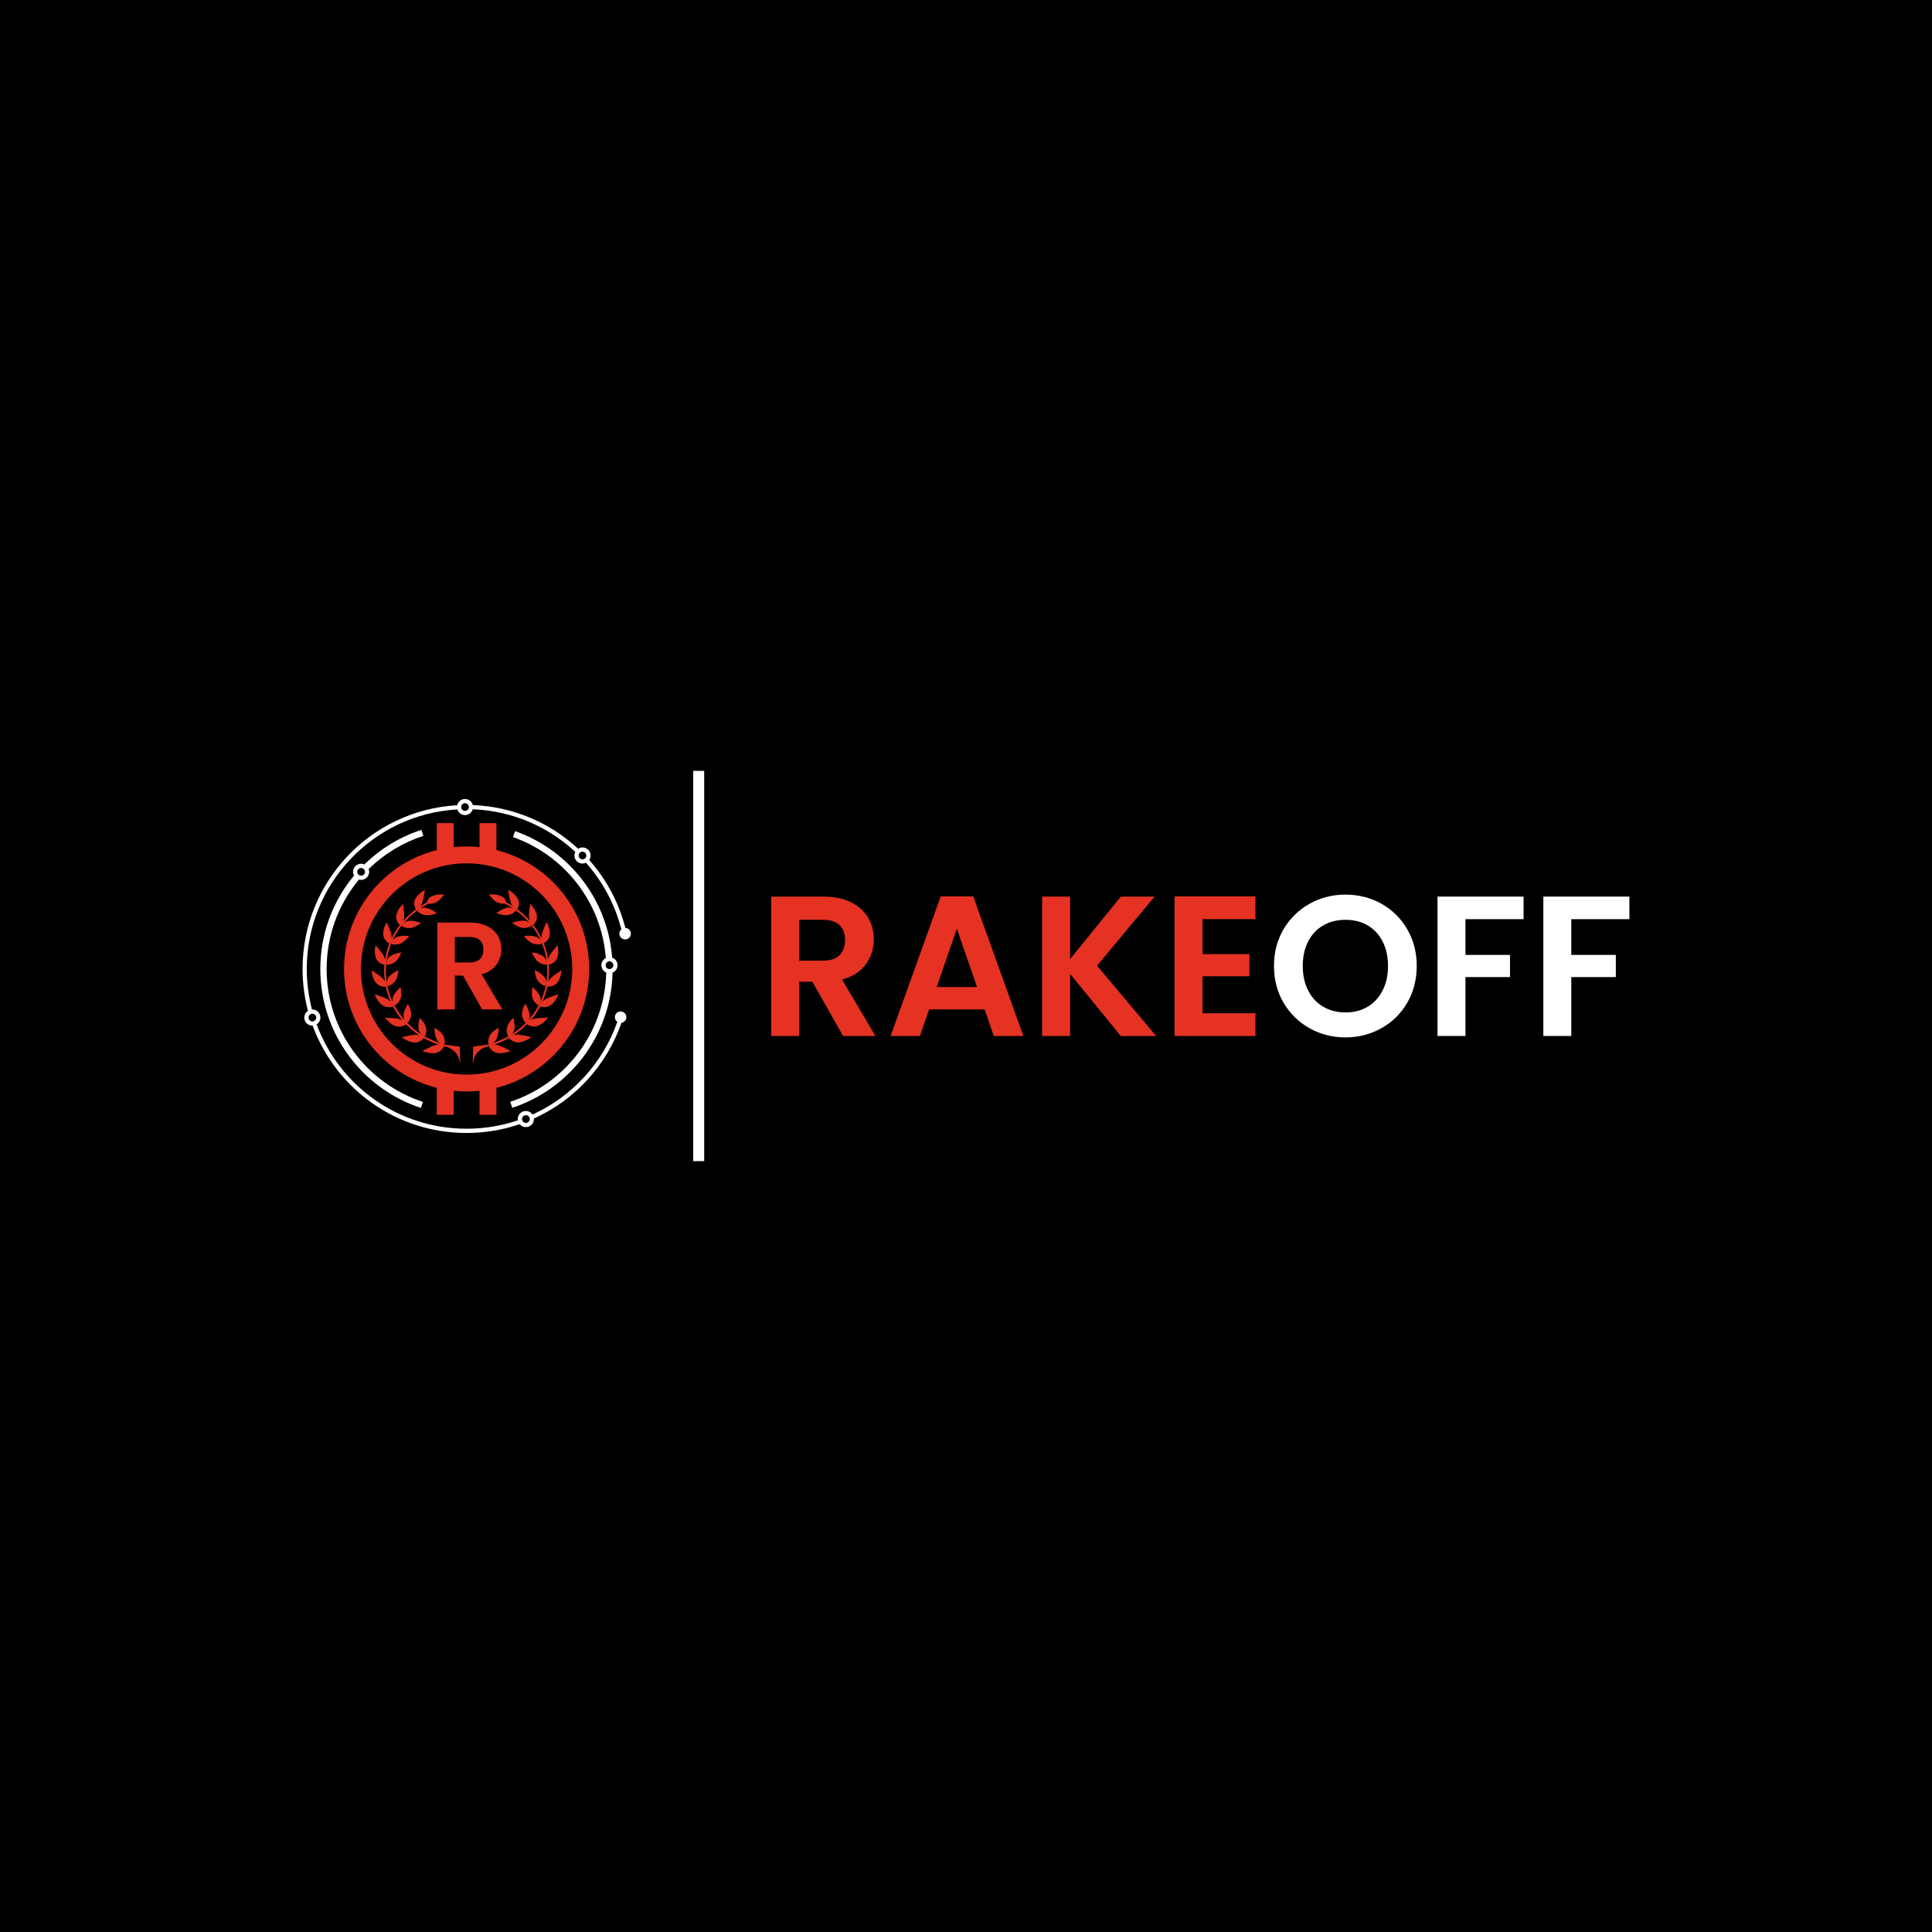 <?xml version="1.0" encoding="UTF-8"?>
<svg id="Layer_1" data-name="Layer 1" xmlns="http://www.w3.org/2000/svg" viewBox="0 0 1000 1000">
  <defs>
    <style>
      .cls-1 {
        fill: #fff;
      }

      .cls-2 {
        fill: #e53223;
      }
    </style>
  </defs>
  <rect x="0" width="1000" height="1000"/>
  <g>
    <g>
      <polyline class="cls-1" points="358.79 399 358.79 601 364.49 601 364.49 399"/>
      <g>
        <g>
          <polygon class="cls-2" points="280.63 482.92 280.63 482.91 280.63 482.91 280.63 482.92"/>
          <polygon class="cls-2" points="273.21 522.07 273.21 522.07 273.21 522.07 273.21 522.07"/>
          <path class="cls-1" d="M217.88,573.46l1.02-3.12h0c-28.92-9.47-49.84-36.68-49.83-68.78,0-17.37,6.1-33.31,16.3-45.78l.02-.03,.37-.5c.37,.1,.74,.18,1.14,.18,2.31,0,4.18-1.87,4.18-4.18,0-.5-.1-.98-.27-1.42l.49-.48h-.01c7.8-7.5,17.29-13.28,27.85-16.69l-1.01-3.12h0c-11.03,3.57-20.96,9.61-29.11,17.46h-.01s-.43,.43-.43,.43c-.51-.22-1.08-.35-1.67-.35-2.31,0-4.18,1.87-4.18,4.18,0,.7,.19,1.34,.49,1.92l-.43,.58h0c-10.64,13.03-17,29.69-17,47.81,0,33.56,21.85,62,52.09,71.9Zm-30.97-124.19c1.1,0,1.99,.89,1.99,1.99,0,1.1-.89,1.99-1.99,1.99-1.1,0-1.99-.89-1.99-1.99,0-1.1,.89-1.99,1.99-1.99Z"/>
          <polygon class="cls-2" points="265.13 573.41 265.13 573.41 265.13 573.41 265.13 573.41"/>
          <path class="cls-1" d="M317.07,503.44c1.51-.63,2.56-2.12,2.57-3.85,0-1.82-1.17-3.35-2.8-3.92l-.05-.69h0s0-.03,0-.03c-2.58-30.08-22.75-55.09-50.18-64.76l-1.09,3.09c26.24,9.25,45.54,33.18,48,61.95l.04,.66c-1.35,.69-2.28,2.08-2.28,3.7,0,1.71,1.03,3.18,2.51,3.82l-.02,.51h0c-.99,31.03-21.53,57.12-49.66,66.37l1.03,3.12c29.41-9.67,50.87-36.94,51.91-69.37h0s.02-.6,.02-.6Zm-1.61-5.84c1.1,0,1.99,.89,1.99,1.99,0,1.1-.89,1.99-1.99,1.99-1.1,0-1.99-.89-1.99-1.99,0-1.1,.89-1.99,1.99-1.99Z"/>
          <polygon class="cls-2" points="265.52 433.28 265.52 433.28 265.52 433.28 265.52 433.28"/>
          <path class="cls-1" d="M320.58,483.26c0,1.64,1.33,2.98,2.98,2.98s2.98-1.33,2.98-2.98-1.26-2.87-2.84-2.95c-3.38-13.11-9.76-25.01-18.44-34.85l-.28-.32c.45-.67,.71-1.47,.71-2.33,0-2.31-1.87-4.18-4.18-4.18-.83,0-1.6,.25-2.25,.67l-.35-.3h0c-14.26-13.1-33.05-21.38-53.71-22.27h-.02s-.45,0-.45,0c-.45-1.82-2.08-3.17-4.04-3.17-1.99,0-3.65,1.4-4.07,3.26h-.46c-44.41,2.75-79.55,39.62-79.55,84.73,0,7.3,.93,14.36,2.65,21.13h0l.12,.53c-1.13,.75-1.88,2.03-1.88,3.48,0,2.31,1.87,4.18,4.18,4.18,.05,0,.1-.01,.16-.02l.13,.43v.03s.02,.04,.02,.04c12.05,32.2,43.1,55.08,79.5,55.08,9.41,0,18.48-1.53,26.94-4.36h0s.57-.18,.57-.18c.77,.91,1.9,1.5,3.18,1.5,2.31,0,4.18-1.87,4.18-4.18,0-.09-.02-.18-.03-.26l.48-.2h.02s.02-.02,.02-.02c20.9-9.59,37.21-27.42,44.83-49.33,1.42-.22,2.53-1.4,2.53-2.89,0-1.64-1.33-2.98-2.98-2.98s-2.98,1.33-2.98,2.98c0,1,.52,1.84,1.28,2.38-7.45,21.24-23.31,38.54-43.59,47.85l-.31,.13c-.75-1.1-2.02-1.83-3.45-1.83-2.31,0-4.18,1.87-4.18,4.18,0,.23,.03,.45,.07,.67l-.3,.09h-.02s0,0,0,0c-8.24,2.76-17.09,4.25-26.27,4.25-35.46,0-65.69-22.29-77.44-53.64l-.12-.4c1.16-.74,1.93-2.03,1.93-3.51,0-2.31-1.87-4.18-4.18-4.18-.07,0-.14,.02-.21,.02l-.08-.35v-.02s0,0,0,0c-1.68-6.61-2.59-13.49-2.59-20.62,0-43.94,34.23-79.86,77.47-82.54h.46c.54,1.68,2.1,2.91,3.96,2.91,1.89,0,3.47-1.27,3.99-2.99h.44c20.14,.87,38.43,8.94,52.34,21.72l.02,.02,.32,.28c-.29,.57-.47,1.2-.47,1.88,0,2.31,1.87,4.18,4.18,4.18,.65,0,1.25-.16,1.8-.42l.3,.35c8.5,9.63,14.74,21.29,18.01,34.13-.63,.55-1.05,1.32-1.05,2.22Zm-48.37,93.97c1.1,0,1.99,.89,1.99,1.99,0,1.1-.89,1.99-1.99,1.99-1.1,0-1.99-.89-1.99-1.99,0-1.1,.89-1.99,1.99-1.99Zm-108.53-50.54c0,1.1-.89,1.99-1.99,1.99-1.1,0-1.99-.89-1.99-1.99,0-1.1,.89-1.99,1.99-1.99,1.1,0,1.99,.89,1.99,1.99Zm77.01-106.97c-1.1,0-1.99-.89-1.99-1.99,0-1.1,.89-1.99,1.99-1.99,1.1,0,1.99,.89,1.99,1.99,0,1.1-.89,1.99-1.99,1.99Zm58.82,23.09c0-1.1,.89-1.99,1.99-1.99,1.1,0,1.99,.89,1.99,1.99,0,1.1-.89,1.99-1.99,1.99-1.1,0-1.99-.89-1.99-1.99Z"/>
          <g>
            <path class="cls-2" d="M256.95,577.03v-13.96c27.57-6.9,47.99-31.82,47.99-61.53,0-29.71-20.42-54.63-47.99-61.53v-13.97h-8.75v12.42c-2.2-.23-4.43-.35-6.69-.35s-4.5,.12-6.7,.35v-12.42h-8.75v13.97c-27.56,6.9-47.98,31.82-47.98,61.52,0,29.7,20.42,54.63,47.98,61.52v13.96h8.75v-12.42c2.2,.23,4.44,.35,6.7,.35,2.26,0,4.49-.12,6.69-.35v12.41h8.75Zm-15.44-20.81c-15.11,0-28.76-6.11-38.66-16.02-9.9-9.91-16.01-23.55-16.02-38.66,0-15.11,6.11-28.76,16.02-38.66,9.91-9.9,23.55-16.01,38.66-16.02,15.11,0,28.76,6.11,38.66,16.02,9.9,9.91,16.01,23.55,16.02,38.66,0,15.11-6.11,28.76-16.02,38.66-9.91,9.9-23.55,16.01-38.66,16.02Z"/>
            <path class="cls-2" d="M200.07,498.85c.03,.22,.07,.35,.07,.37l.06,.2h.21s.65-.04,1.51-.28c.85-.23,1.95-.66,2.84-1.44h0s.23-.21,.23-.21h0s.23-.23,.23-.23h0s.43-.49,.43-.49h0s.37-.53,.37-.53h0s.34-.52,.34-.52c.2-.3,.37-.6,.51-.87h0s.2-.39,.2-.39l.17-.34c.22-.43,.33-.71,.33-.72l.17-.44-.47,.07s-.68,.11-1.62,.36c-.23,.06-.49,.13-.75,.22-.25,.08-.52,.18-.78,.28-.53,.21-1.08,.45-1.59,.74-.41,.22-.75,.48-1.05,.74-.48,.41-.82,.87-1.05,1.31h0c-.21,.45-.33,.88-.38,1.25-.03,.22-.04,.42-.04,.6l.02,.33h0s0,.01,0,.01Z"/>
            <path class="cls-2" d="M231.38,540.87l-.37-.08c-.25-.06-.5-.11-.73-.17-.25-.07-.5-.14-.76-.21l-.54-.15c.36,.07,.67,.1,.83,.1h.12s.22-.02,.22-.02l.03-.22s.04-.28,.04-.71c0-.22,0-.49-.04-.78-.04-.43-.12-.92-.28-1.42h0s-.12-.37-.12-.37h0s-.15-.39-.15-.39h0s0-.01,0-.01c-.11-.25-.24-.51-.4-.77h0c-.32-.51-.73-.94-1.15-1.36-.21-.21-.44-.4-.66-.58l-.32-.25-.3-.24h0c-.4-.32-.77-.56-1.04-.73-.27-.18-.43-.29-.44-.29l-.4-.25v.47s-.01,.04-.01,.04c0,.08,0,.29,.01,.59,0,.4,.05,.92,.14,1.53,.09,.6,.22,1.28,.41,1.94,.2,.65,.47,1.28,.8,1.81h0s.25,.37,.25,.37h0s.14,.18,.14,.18h0s.14,.16,.14,.16h.01s.59,.5,.59,.5h.02s.6,.37,.6,.37h.02s.28,.12,.28,.12l-.31-.09h0s0,0,0,0c-2.04-.61-3.99-1.45-5.44-2.13-.35-.18-.69-.34-.98-.48l-.4-.2-.34-.18c-.41-.23-.64-.35-.64-.35,0,0-.23-.13-.64-.35-.19-.11-.43-.26-.7-.42,.23,.12,.44,.22,.59,.28h.01s.25,.08,.25,.08h0s.1,.03,.1,.03l.22,.05,.09-.2s.07-.16,.15-.41c.08-.25,.18-.6,.26-1.03,.08-.41,.13-.89,.13-1.4,0-.54-.07-1.12-.24-1.7h0s0,0,0,0h0c-.16-.57-.43-1.12-.73-1.61h0s0,0,0,0h0c-.29-.5-.62-.98-.94-1.37l-.43-.54h0s-.36-.43-.36-.43h0c-.21-.25-.35-.38-.35-.39l-.32-.31-.13,.43s-.07,.23-.16,.61c-.09,.38-.2,.9-.29,1.5-.05,.3-.09,.63-.11,.97-.02,.27-.03,.54-.03,.82v.19c0,.34,.03,.68,.07,1.01,.04,.33,.1,.65,.2,.95h0s0,0,0,0c.18,.59,.46,1.08,.77,1.47h0s.47,.5,.47,.5l.02,.02,.36,.26c-.18-.11-.35-.22-.55-.34-1.32-.87-3.06-2.09-4.63-3.47-1.25-1.09-2.41-2.25-3.35-3.28,.23,.25,.45,.45,.64,.58h0s.3,.18,.3,.18l.2,.12,.15-.18s.42-.49,.81-1.26c.39-.76,.79-1.82,.79-2.97v-.1c0-.41-.05-.82-.13-1.23-.04-.21-.1-.42-.16-.62l-.17-.59c-.11-.35-.22-.66-.34-.95l-.09-.2-.08-.2-.14-.35h0c-.19-.45-.34-.72-.34-.72l-.22-.4-.25,.38s-.37,.56-.8,1.4c-.11,.21-.22,.43-.33,.68l-.16,.37h0s-.15,.38-.15,.38h0s0,0,0,0c-.19,.52-.36,1.08-.48,1.63-.05,.21-.08,.43-.11,.63-.03,.22-.03,.42-.03,.62,0,.62,.13,1.17,.31,1.63h0s0,0,0,0c.18,.42,.42,.75,.65,1.03-.21-.23-.42-.46-.6-.67l-.36-.43-.32-.39c-.2-.25-.38-.46-.53-.64h0s-.31-.42-.31-.42l-.11-.15s-.15-.21-.43-.58c-.14-.19-.31-.4-.48-.66-.18-.26-.38-.56-.59-.89l-.34-.51-.34-.55c-.23-.38-.47-.79-.72-1.21-.23-.43-.46-.88-.7-1.33l-.18-.33-.16-.35-.04-.09,.21,.4v.02s.25,.32,.25,.32h0s.24,.27,.24,.27l.16,.17,.19-.13s.54-.36,1.14-.99h0s.44-.51,.44-.51h0c.16-.2,.31-.41,.46-.64,.29-.45,.56-.96,.72-1.52h0s.1-.42,.1-.42h0s.09-.43,.09-.43h0s0-.01,0-.01c.04-.29,.08-.59,.09-.88h0c0-.24,0-.48,0-.71,0-.32,0-.63-.03-.93-.02-.24-.04-.47-.07-.68-.02-.21-.03-.39-.06-.55h0c-.04-.32-.07-.5-.07-.51l-.09-.46-.36,.3s-.19,.16-.48,.43c-.29,.27-.68,.65-1.1,1.12-.41,.46-.83,1.01-1.2,1.59-.19,.29-.36,.59-.52,.89-.15,.31-.27,.61-.36,.9-.09,.3-.14,.59-.18,.86h0s-.02,.4-.02,.4h0s0,.2,0,.2h0s.02,.2,.02,.2l.27-.03-.27,.03c.06,.48,.2,.9,.35,1.24l-.27-.57c-.87-1.88-1.58-3.82-1.99-5.31l-.16-.54-.13-.48c-.07-.31-.14-.58-.19-.79-.11-.45-.17-.7-.17-.7l-.04-.17c-.02-.1-.05-.28-.1-.51-.04-.22-.09-.49-.14-.8l-.03-.19c.13,.7,.39,1.14,.4,1.16l.11,.19,.21-.07s.62-.21,1.38-.66c.38-.23,.8-.52,1.2-.87,.2-.18,.39-.37,.57-.58h0s0,0,0,0h0c.19-.21,.38-.44,.54-.69,.17-.25,.31-.51,.43-.78,.13-.28,.21-.55,.32-.81h0c.2-.56,.33-1.11,.43-1.59h0c.12-.5,.19-.93,.23-1.24,.04-.31,.05-.51,.05-.51l.03-.46-.42,.2s-.22,.1-.57,.29c-.35,.19-.83,.46-1.35,.8-.52,.34-1.11,.76-1.62,1.22-.51,.46-.98,.96-1.33,1.49h0s0,0,0,0h0c-.19,.27-.31,.54-.41,.78h0c-.09,.27-.16,.52-.21,.76-.04,.24-.07,.47-.07,.69h0v.07s.05,.49,.05,.49c-.04-.23-.09-.45-.12-.71h0c-.05-.39-.11-.81-.16-1.25l-.04-.33-.03-.34c-.02-.23-.04-.47-.06-.71h0c-.1-.95-.1-1.98-.13-3.02,.03-1.04,.03-2.07,.13-3.01h0c.02-.24,.04-.48,.06-.71l.03-.34,.04-.33c.06-.44,.11-.86,.16-1.24h0s0,0,0,0c.04-.37,.11-.71,.17-1.03,.06-.31,.1-.58,.15-.8,.04-.22,.07-.4,.1-.51l.04-.18s.07-.25,.17-.7c.05-.22,.12-.48,.19-.79l.13-.47,.16-.54h0c.35-1.28,.93-2.88,1.64-4.5-.09,.24-.15,.46-.18,.62-.04,.22-.05,.36-.05,.38v.22s.21,.05,.21,.05c.01,0,.64,.15,1.53,.15h.08c.43,0,.9-.03,1.41-.12,.54-.09,1.11-.24,1.66-.49,.27-.13,.53-.28,.78-.44h0s0,0,0,0h0s0,0,0,0c.26-.16,.51-.33,.74-.51,.24-.19,.45-.38,.66-.57,.2-.18,.41-.37,.59-.55h0s.48-.5,.48-.5h0s.2-.23,.2-.23l.17-.18c.22-.24,.34-.38,.34-.39l.31-.38-.49-.06s-.25-.03-.65-.06c-.29-.02-.68-.04-1.12-.04h-.48c-.62,.03-1.33,.09-2.03,.2h0s-.51,.1-.51,.1h-.01s-.49,.13-.49,.13h0c-.33,.1-.64,.21-.93,.34-.29,.13-.55,.28-.78,.44h0s0,0,0,0h0c-.25,.17-.43,.36-.6,.53h0c-.29,.33-.5,.65-.67,.96l.18-.42c.11-.23,.22-.47,.33-.7l.16-.34,.18-.34c.24-.45,.48-.9,.7-1.33,.25-.42,.49-.82,.72-1.21l.34-.55,.34-.51c.22-.33,.42-.63,.59-.89,.17-.25,.34-.47,.48-.66,.27-.37,.43-.58,.43-.58l.11-.15,.32-.41c.15-.18,.32-.39,.52-.64l.11-.14c-.43,.54-.59,1-.6,1.02l-.07,.22,.2,.11s.58,.31,1.44,.55c.43,.12,.93,.22,1.47,.27,.2,.02,.41,.03,.62,.03,.36,0,.72-.03,1.1-.08,.31-.05,.61-.12,.9-.22h0s0,0,0,0l.41-.15h0s.2-.08,.2-.08l.21-.08c.56-.23,1.07-.5,1.51-.76h0s0,0,0,0h0c.46-.24,.83-.48,1.09-.65h0s.3-.22,.3-.22l.11-.07,.45-.29-.66-.26h0s-.44-.15-.44-.15h0c-.37-.12-.91-.28-1.52-.43-.31-.07-.64-.14-.98-.2l-.51-.08h0s-.52-.05-.52-.05c-.31-.03-.61-.04-.9-.04-.4,0-.78,.02-1.15,.08-.64,.11-1.16,.33-1.59,.59-.22,.13-.42,.27-.59,.42h0s-.38,.41-.38,.41l.1-.13,.36-.43c1.02-1.18,2.48-2.69,4.07-4.07,1.2-1.05,2.48-2,3.61-2.78-.21,.16-.39,.31-.5,.43h0s-.17,.19-.17,.19h0s-.06,.1-.06,.1l-.13,.19,.17,.16s.12,.12,.33,.29c.21,.17,.52,.39,.9,.62,.38,.23,.83,.47,1.34,.66,.26,.09,.52,.18,.81,.25,.28,.07,.56,.12,.86,.16,.23,.03,.45,.04,.67,.04,.68,0,1.34-.11,1.96-.21h0c.36-.07,.69-.15,1-.23h0s0,0,0,0h0c.31-.07,.59-.14,.82-.21,.47-.14,.77-.25,.77-.26l.45-.18-.39-.29s-.54-.41-1.36-.9c-.41-.25-.89-.52-1.42-.77-.52-.24-1.07-.46-1.63-.63-.43-.13-.86-.23-1.28-.27l-.47-.02c-1.01,0-1.81,.31-2.38,.68,.25-.17,.5-.34,.73-.49,.68-.41,1.24-.77,1.63-1,.41-.22,.64-.36,.64-.36,0,0,.23-.13,.64-.35l.33-.18,.4-.2,.25-.12c.16,.01,.34,.02,.56,.02h.48c.89-.05,2.05-.24,3.09-.8h0s0,0,0,0h0c.54-.28,1.04-.65,1.47-1.05h0c.2-.2,.42-.39,.62-.59h0s.54-.58,.54-.58h0s0-.01,0-.01c.31-.37,.61-.7,.81-.96,.19-.25,.3-.41,.31-.41l.29-.41-.5-.02s-.24-.01-.64-.01h-.12c-.39,0-.9,.01-1.47,.06l-.49,.05h0s-.5,.07-.5,.07c-.34,.05-.69,.12-1.03,.2-.68,.16-1.37,.37-1.93,.68h0s0,0,0,0c-.56,.3-.99,.67-1.32,1.05h0c-.32,.4-.52,.8-.66,1.14h0c-.13,.34-.19,.63-.22,.86l-.4,.2h0s-.34,.19-.34,.19c-.41,.23-.65,.36-.65,.36,0,0-.23,.13-.65,.36h0c-.38,.23-.91,.56-1.53,.94,.37-.42,.73-.93,1-1.62,.16-.39,.31-.82,.43-1.28,.16-.57,.28-1.17,.4-1.76,.12-.57,.22-1.12,.3-1.61,.08-.49,.14-.91,.19-1.21l.05-.35v-.09s.02-.02,.02-.02h0s0-.04,0-.04v-.48l-.41,.25s-.36,.21-.88,.58c-.26,.18-.56,.4-.89,.65h0c-.31,.27-.65,.56-.97,.88-.2,.2-.4,.4-.59,.61l-.14,.16h0s-.13,.18-.13,.18h0s-.25,.34-.25,.34h0c-.33,.46-.62,.94-.82,1.42-.14,.32-.22,.65-.28,.95h0c-.05,.31-.08,.6-.09,.89v.11c0,.52,.08,.99,.18,1.39,.11,.43,.25,.78,.36,1.02h0c.11,.25,.19,.38,.2,.39l.12,.2,.04-.02c-.88,.64-1.79,1.35-2.67,2.12-1.52,1.33-2.91,2.76-3.95,3.93l.09-.17c.2-.47,.35-1.03,.41-1.67,.03-.3,.05-.63,.05-.97,0-.36-.02-.73-.04-1.1-.05-.72-.12-1.43-.2-2.09-.08-.65-.16-1.22-.22-1.64-.07-.41-.1-.66-.1-.66l-.08-.55-.51,.54h0s-.33,.4-.33,.4c-.28,.34-.65,.81-1.03,1.36h0c-.37,.58-.74,1.23-1.05,1.91h0c-.29,.7-.5,1.42-.57,2.09h0s-.02,.49-.02,.49v.02s.03,.47,.03,.47h0s0,.01,0,.01c.04,.31,.1,.6,.17,.87l.26-.07-.26,.08c.16,.55,.38,1.02,.61,1.4,.46,.76,.93,1.19,.94,1.2l.16,.14,.07-.05-.13,.17-.12,.15s-.16,.22-.43,.59h0c-.13,.19-.31,.41-.5,.69-.18,.27-.38,.58-.6,.9l-.35,.51-.35,.58c-.23,.39-.48,.8-.73,1.23h0s0,.01,0,.01c-.23,.43-.47,.89-.72,1.35l-.18,.34h0s-.17,.37-.17,.37l-.17,.37,.08-.29c.03-.26,.03-.53,.03-.8,0-.29-.03-.59-.09-.91-.06-.32-.14-.65-.24-.99l-.16-.51-.17-.5c-.24-.68-.51-1.36-.77-1.97-.13-.3-.25-.59-.37-.84-.11-.26-.21-.48-.3-.67-.17-.38-.27-.61-.28-.62l-.23-.49-.26,.48s-.13,.23-.31,.62h0c-.11,.21-.2,.45-.3,.7-.1,.27-.21,.57-.32,.89l-.15,.49h0s-.14,.52-.14,.52h0s0,.01,0,.01c-.08,.35-.14,.72-.19,1.09-.05,.37-.08,.74-.08,1.1,0,.37,.04,.73,.1,1.07,.13,.67,.38,1.25,.67,1.74h0c.31,.49,.66,.88,.99,1.19,.66,.62,1.23,.91,1.25,.92l.21,.11,.02-.03c-.51,1.26-.93,2.47-1.2,3.48l-.16,.54-.14,.49h0s0,.01,0,.01c-.07,.31-.14,.58-.19,.81-.11,.44-.17,.7-.17,.7l-.04,.18c-.03,.14-.06,.31-.1,.53-.04,.22-.09,.5-.15,.81-.05,.28-.12,.61-.16,.98l-.02-.26h0c-.09-.5-.24-1.05-.55-1.63h0s-.33-.58-.33-.58h0s-.19-.3-.19-.3l-.19-.29h0c-.33-.5-.7-.99-1.08-1.46-.37-.47-.74-.92-1.06-1.3-.64-.77-1.12-1.31-1.12-1.31l-.37-.41-.1,.54s-.08,.4-.15,1.02c-.05,.33-.06,.69-.08,1.09v.51c0,.25,0,.5,0,.76h0c0,.29,.04,.57,.08,.85l.27-.04-.27,.04c.04,.28,.09,.55,.15,.83,.13,.54,.28,1.07,.55,1.54,.33,.61,.73,1.1,1.16,1.48,.43,.38,.87,.67,1.28,.87,.82,.42,1.45,.54,1.47,.54l.21,.04,.04-.09-.02,.3c-.1,.99-.1,2.04-.14,3.08h0v.02c.03,1.04,.03,2.09,.14,3.08,.02,.24,.04,.48,.06,.72h0s.03,.35,.03,.35h0s.04,.35,.04,.35c.04,.34,.09,.65,.13,.96l-.09-.21c-.11-.23-.25-.47-.42-.7h0s-.27-.35-.27-.35h0s-.16-.18-.16-.18l-.15-.17h0c-.88-.95-2.26-1.89-3.33-2.65-.55-.38-1.05-.71-1.41-.94-.37-.23-.59-.37-.59-.37l-.48-.29,.07,.55s.03,.26,.1,.68c.07,.42,.18,1,.35,1.65h0s0,0,0,0c.2,.65,.45,1.35,.76,2.02h0s.26,.49,.26,.49h0s.29,.47,.29,.47h0c.2,.31,.43,.6,.67,.85,.24,.25,.48,.46,.75,.65h0s0,0,0,0c.26,.18,.53,.33,.79,.46,.53,.25,1.04,.4,1.49,.5,.57,.12,1.05,.14,1.31,.14h.24s.22-.02,.22-.02v-.1s.06,.23,.06,.23l.04,.18s.06,.26,.17,.7c.05,.23,.12,.5,.19,.8h0s.14,.5,.14,.5l.16,.55c.39,1.43,1.06,3.24,1.86,5.03l-.18-.21-.26-.27h0s-.3-.28-.3-.28h0s0,0,0,0c-.22-.19-.48-.37-.76-.54-.29-.17-.6-.33-.93-.48h0s0,0,0,0c-.32-.16-.65-.3-.99-.44-.68-.28-1.4-.54-2.05-.76-.63-.22-1.19-.41-1.6-.55-.41-.13-.66-.21-.66-.21l-.54-.16,.2,.52s.1,.25,.28,.64c.09,.19,.2,.43,.34,.69,.14,.26,.3,.53,.48,.82,.18,.29,.38,.59,.59,.89h0s.16,.22,.16,.22h0s.18,.22,.18,.22h0s.37,.42,.37,.42h0c.26,.29,.52,.55,.8,.79h0s.41,.34,.41,.34h.01s.45,.3,.45,.3h0s0,0,0,0c.61,.35,1.22,.56,1.79,.67,.29,.06,.56,.09,.82,.1v-.27s0,.27,0,.27h.32s.43,0,.43,0c.92-.06,1.52-.28,1.54-.28l.22-.08v-.07c.15,.3,.31,.61,.47,.91h0s0,.01,0,.01c.25,.43,.5,.84,.73,1.22l.35,.57h0s.35,.53,.35,.53c.22,.33,.42,.63,.6,.9,.19,.28,.37,.5,.5,.68,.28,.37,.43,.59,.43,.59l.12,.16,.33,.43h0s0,0,0,0c.15,.18,.33,.4,.53,.65l.33,.4,.26,.31-.16-.11h0s0,0,0,0c-.44-.28-.97-.52-1.62-.69-.22-.06-.45-.1-.67-.15-.23-.05-.47-.09-.71-.12-1.2-.18-2.54-.25-3.55-.31-1.03-.06-1.76-.07-1.76-.07h-.58s.36,.44,.36,.44c0,0,.26,.32,.68,.78h0c.43,.49,1.07,1.07,1.78,1.63h0s.33,.25,.33,.25h0s.17,.13,.17,.13h0s.18,.12,.18,.12c.24,.16,.49,.31,.75,.44,.25,.14,.5,.26,.76,.37h0s0,0,0,0h0c.25,.11,.51,.21,.78,.27,.5,.12,.98,.18,1.43,.18,.78,0,1.47-.16,2.02-.35,.87-.31,1.39-.68,1.4-.69l.21-.15h0c.75,.76,1.58,1.56,2.46,2.32,1.51,1.32,3.12,2.47,4.43,3.34l-.16-.06h0c-.47-.14-1.02-.23-1.64-.23h-.12c-.33,0-.67,.03-1.03,.06-.36,.04-.73,.09-1.09,.15-.37,.06-.74,.13-1.1,.2-.35,.07-.7,.14-1.03,.21-.66,.14-1.25,.28-1.67,.38-.42,.1-.68,.17-.68,.17l-.57,.15,.49,.33s.22,.15,.59,.38h0c.18,.12,.41,.25,.66,.4l.4,.22h0s.45,.23,.45,.23h0c.31,.15,.64,.29,.99,.44h0s.52,.2,.52,.2l.27,.1h0s.28,.08,.28,.08c.74,.2,1.49,.34,2.18,.34h.02c1.43-.04,2.53-.58,3.27-1.09,.37-.25,.66-.52,.85-.71l.29-.31,.18-.2h0s.29,.16,.29,.16c0,0,.24,.13,.65,.36l.34,.19h0s.42,.21,.42,.21c.29,.15,.63,.31,.99,.49h0c1.35,.63,3.14,1.4,5.04,2.01h-.17s-.06-.01-.06-.01c-.25,0-.5,.02-.77,.05h0s-.22,.04-.22,.04l-.21,.03h0s-.46,.11-.46,.11h0s0,0,0,0c-.64,.17-1.32,.45-2.01,.76h0s0,0,0,0c-.67,.29-1.34,.62-1.94,.93-.6,.31-1.13,.6-1.5,.8-.38,.2-.61,.33-.61,.33l-.51,.29,.73,.27h0s0,0,0,0c.1,.03,.28,.1,.5,.16,.42,.12,1.02,.28,1.69,.41l.52,.1h0s.55,.07,.55,.07c.38,.04,.76,.07,1.15,.08h.3c.67,0,1.34-.09,1.93-.25,1.36-.37,2.28-1.21,2.85-1.9,.57-.69,.81-1.27,.82-1.29l.09-.21-.03-.02,.23,.06c.26,.07,.52,.12,.76,.18l.11,.02s.35,.09,.86,.29c1.62,.64,4.96,2.39,5.88,6.17l.61,2.48-.23-8.95-6.63-.87Z"/>
            <path class="cls-2" d="M280.35,529.98l.17-.13,.34-.25h0c.71-.57,1.35-1.15,1.78-1.63h0c.43-.47,.68-.78,.68-.79l.37-.45h-.58s-.74,.02-1.76,.08c-1.01,.06-2.35,.13-3.55,.31-.24,.04-.48,.08-.71,.12-.22,.05-.45,.09-.67,.15-.65,.17-1.18,.41-1.62,.69h0s0,0,0,0l-.16,.11,.26-.31,.33-.4c.21-.26,.38-.47,.53-.65h0s.33-.43,.33-.43l.12-.16s.16-.22,.43-.59h0c.13-.18,.31-.41,.5-.69,.18-.27,.38-.57,.6-.9l.34-.52,.35-.58c.23-.39,.48-.8,.73-1.23h0s0-.01,0-.01c.16-.3,.33-.62,.5-.93l-.02,.1,.21,.08s.62,.22,1.54,.28h.43s.32,0,.32,0v-.27s0,.27,0,.27c.26-.01,.53-.04,.82-.1,.57-.11,1.18-.32,1.79-.67h.01s.43-.28,.43-.28h.01s.42-.35,.42-.35h0c.28-.25,.54-.51,.8-.79l.36-.42h0s.18-.22,.18-.22h0s.16-.23,.16-.23c.21-.3,.41-.6,.59-.89,.18-.29,.34-.56,.48-.81,.15-.26,.25-.5,.34-.69,.18-.39,.28-.64,.28-.64l.2-.52-.54,.16s-.26,.08-.67,.21c-.41,.13-.97,.32-1.6,.55-.64,.22-1.36,.47-2.04,.76-.34,.14-.68,.29-.99,.44h0s0,0,0,0c-.33,.15-.64,.31-.92,.48-.29,.17-.54,.35-.76,.54h0s-.3,.28-.3,.28h0s-.27,.28-.27,.28h0s-.17,.21-.17,.21c.81-1.79,1.47-3.6,1.86-5.03l.16-.54,.14-.49h0s0-.01,0-.01c.07-.31,.14-.58,.19-.8,.11-.45,.17-.7,.17-.7l.04-.18,.04-.24v.1s.23,.02,.23,.02h.24c.27,0,.74-.01,1.31-.13,.45-.09,.96-.24,1.49-.5,.26-.13,.53-.28,.79-.46h0s0,0,0,0c.27-.19,.51-.4,.75-.65,.24-.25,.46-.54,.67-.84l.29-.46h0s.26-.5,.26-.5h0s0,0,0,0c.32-.67,.57-1.38,.77-2.02h0c.17-.65,.28-1.24,.35-1.65,.07-.42,.1-.68,.1-.68l.07-.55-.48,.29s-.23,.14-.59,.37c-.36,.24-.86,.56-1.41,.94-1.08,.76-2.45,1.7-3.33,2.65l-.16,.17-.15,.17h0s-.27,.35-.27,.35h0c-.17,.25-.31,.48-.43,.71l-.08,.21c.04-.31,.08-.61,.13-.95l.04-.34,.03-.36c.02-.24,.03-.48,.06-.72,.1-.99,.1-2.04,.14-3.08h0v-.02c-.03-1.04-.03-2.09-.14-3.09l-.02-.29,.03,.08,.22-.04s.65-.13,1.47-.54c.41-.21,.85-.49,1.28-.87,.42-.38,.83-.87,1.16-1.48h0s0,0,0,0h0c.27-.48,.42-1,.55-1.54,.06-.27,.11-.55,.15-.83h0c.04-.28,.08-.57,.09-.85,0-.25,.01-.49,.01-.73v-.55c-.02-.39-.03-.76-.08-1.09h0c-.08-.62-.15-1.01-.16-1.02l-.1-.54-.37,.41s-.48,.54-1.12,1.31c-.31,.38-.69,.83-1.06,1.3-.37,.47-.75,.96-1.08,1.45l-.19,.29-.19,.29h0s-.33,.58-.33,.58h0s0,0,0,0c-.31,.58-.46,1.13-.55,1.62h0s0,0,0,0l-.02,.25c-.05-.36-.12-.7-.16-.97-.06-.32-.11-.59-.15-.82-.04-.22-.07-.4-.1-.54l-.04-.18s-.06-.26-.17-.7c-.06-.22-.12-.49-.19-.8h0s-.14-.5-.14-.5l-.16-.55c-.28-1.01-.7-2.23-1.21-3.49l.02,.03,.21-.11s.59-.3,1.25-.92c.33-.31,.68-.7,.99-1.19h0c.3-.49,.54-1.07,.68-1.74,.06-.34,.1-.7,.1-1.06h0c0-.37-.03-.73-.08-1.1-.05-.37-.12-.74-.19-1.09h0s-.14-.52-.14-.52h0s-.15-.49-.15-.49c-.1-.32-.21-.62-.32-.89-.1-.26-.2-.51-.3-.71-.18-.38-.31-.62-.31-.62l-.26-.47-.23,.49s-.11,.23-.28,.62c-.08,.19-.18,.42-.29,.67-.12,.26-.24,.54-.37,.84-.26,.61-.53,1.29-.77,1.97l-.17,.5-.16,.5h0c-.1,.34-.18,.67-.24,.99-.06,.31-.09,.62-.09,.9h0v.21c0,.2,0,.4,.03,.6l.08,.29-.17-.37-.17-.35h0s-.19-.36-.19-.36c-.24-.46-.48-.91-.72-1.35h0s0-.01,0-.01c-.25-.43-.5-.84-.73-1.23l-.35-.57h0s-.35-.52-.35-.52c-.22-.33-.42-.63-.6-.9h0c-.19-.28-.37-.5-.49-.68h0s0,0,0,0c-.28-.37-.43-.58-.43-.58l-.12-.15-.13-.16,.07,.04,.16-.14s.48-.44,.94-1.2c.23-.38,.45-.85,.61-1.4h0c.08-.27,.14-.57,.17-.88h0s.03-.47,.03-.47h0s-.02-.5-.02-.5h0c-.07-.69-.28-1.41-.57-2.1h0c-.31-.68-.68-1.33-1.05-1.9h0s0,0,0,0c-.38-.55-.75-1.02-1.03-1.36l-.33-.39h0s-.13-.15-.13-.15l-.38-.4-.09,.54s-.04,.25-.1,.66c-.06,.42-.15,.99-.22,1.64-.08,.65-.14,1.36-.2,2.08-.03,.37-.04,.74-.04,1.09,0,.34,.01,.66,.05,.97h0s0,0,0,0c.06,.64,.2,1.2,.41,1.67l.09,.17c-1.04-1.17-2.43-2.6-3.95-3.93-.88-.77-1.79-1.48-2.67-2.12h.03s.12-.19,.12-.19c0,0,.09-.15,.2-.39,.11-.25,.25-.59,.36-1.02,.1-.4,.18-.88,.18-1.4v-.1c0-.29-.03-.58-.09-.89-.06-.3-.14-.63-.28-.95-.2-.48-.48-.95-.82-1.41h0s-.25-.34-.25-.34h0s-.13-.17-.13-.17h0s-.15-.17-.15-.17c-.19-.21-.39-.41-.59-.61-.33-.32-.66-.61-.98-.88h0s0,0,0,0c-.32-.25-.62-.47-.89-.65-.52-.37-.87-.58-.88-.58l-.41-.25v.51s.09,.71,.25,1.69c.08,.49,.18,1.05,.3,1.62,.11,.58,.24,1.18,.4,1.75,.12,.46,.27,.89,.43,1.29,.27,.68,.62,1.2,.99,1.61-.62-.38-1.15-.72-1.53-.94h0c-.41-.23-.65-.36-.65-.36,0,0-.23-.13-.64-.36l-.34-.19h0s-.4-.2-.4-.2c-.03-.23-.1-.52-.23-.86-.14-.35-.34-.75-.66-1.14h0c-.33-.38-.76-.75-1.31-1.05h0s0,0,0,0c-.56-.31-1.25-.52-1.93-.68-.35-.08-.69-.15-1.03-.2l-.49-.07h0l-.49-.05c-.58-.05-1.09-.06-1.48-.06h-.12c-.4,0-.64,.01-.64,.01l-.49,.02,.28,.41s.11,.16,.31,.41h0s0,0,0,0h0c.2,.26,.5,.58,.8,.95h0c.17,.2,.35,.4,.56,.6,.2,.2,.42,.39,.61,.59h0s0,0,0,0c.44,.39,.93,.76,1.47,1.04h0s0,0,0,0h0s0,0,0,0c1.04,.57,2.2,.75,3.1,.79h.48c.22,.01,.4,0,.56-.01l.25,.12,.4,.2,.33,.18c.41,.23,.64,.36,.64,.36,0,0,.23,.13,.64,.36,.39,.22,.95,.58,1.63,1,.23,.15,.48,.32,.72,.49-.56-.37-1.36-.68-2.37-.68l-.46,.02c-.42,.05-.86,.15-1.28,.27-.56,.17-1.11,.39-1.63,.63-.53,.25-1.01,.52-1.42,.77-.82,.49-1.35,.9-1.36,.9l-.39,.29,.45,.18s.3,.12,.77,.26c.23,.07,.51,.14,.82,.21h0s0,0,0,0c.3,.08,.63,.16,.99,.23h0s0,0,0,0c.62,.1,1.28,.21,1.96,.21,.22,0,.45-.01,.67-.04,.3-.04,.59-.09,.87-.16,.28-.06,.55-.16,.8-.25,.51-.2,.96-.43,1.34-.67,.38-.23,.68-.45,.89-.62,.21-.17,.33-.28,.33-.29l.17-.16-.19-.26h0s-.18-.21-.18-.21h0s0,0,0,0c-.13-.13-.35-.32-.6-.5,1.15,.79,2.47,1.77,3.71,2.85,1.59,1.38,3.04,2.9,4.07,4.08l.36,.42,.09,.11-.36-.37h0s0-.02,0-.02c-.17-.15-.37-.29-.59-.42-.43-.26-.96-.48-1.59-.59-.37-.06-.76-.08-1.15-.08-.3,0-.6,.01-.89,.04l-.51,.05h0s-.52,.08-.52,.08c-.35,.06-.67,.13-.98,.2-.61,.15-1.14,.31-1.52,.43h0s-.44,.15-.44,.15h0s-.16,.06-.16,.06l-.5,.19,.56,.36,.3,.21h0c.26,.18,.64,.42,1.09,.66h.01s0,0,0,0c.44,.26,.94,.53,1.51,.76l.21,.08,.2,.08h0s.41,.15,.41,.15h0s0,0,0,0c.29,.09,.59,.17,.89,.22,.38,.05,.75,.08,1.11,.08,.21,0,.41,0,.62-.03,.54-.05,1.04-.15,1.47-.27,.86-.24,1.43-.54,1.44-.55l.2-.11-.07-.22s-.17-.46-.58-.99l.09,.11c.2,.25,.38,.46,.52,.64l.32,.42,.11,.15s.15,.21,.43,.58c.14,.19,.31,.41,.48,.66,.18,.26,.38,.56,.59,.89l.34,.51,.34,.55c.23,.38,.47,.79,.72,1.21,.23,.43,.46,.87,.71,1.33l.18,.34,.17,.35c.11,.23,.22,.47,.33,.71l.17,.39c-.16-.3-.36-.62-.65-.93h0c-.17-.18-.35-.36-.6-.53-.23-.16-.49-.31-.79-.44-.29-.13-.6-.25-.93-.34h0s-.48-.13-.48-.13h0s-.53-.1-.53-.1h0c-.7-.12-1.41-.17-2.03-.19h-.47c-.44,0-.83,.01-1.12,.03-.4,.03-.65,.05-.65,.06l-.49,.06,.32,.39s.12,.15,.34,.39l.17,.18,.19,.22h0s.49,.51,.49,.51h0s0,0,0,0c.18,.18,.38,.36,.59,.54h0s0,0,0,0c.2,.19,.42,.38,.65,.56,.23,.18,.48,.36,.74,.51h0s0,0,0,0h0s0,0,0,0c.25,.16,.51,.31,.79,.44,.55,.25,1.11,.4,1.66,.49,.5,.09,.97,.12,1.4,.12h.08c.89,0,1.52-.15,1.53-.15l.22-.05v-.22s0-.15-.05-.37h0s0,0,0,0c-.03-.14-.09-.35-.16-.57,.69,1.6,1.27,3.19,1.61,4.44l.16,.54,.13,.47c.07,.31,.14,.58,.19,.79,.11,.45,.17,.69,.17,.69l.04,.18c.03,.1,.05,.28,.1,.51,.04,.22,.09,.49,.15,.8,.06,.32,.13,.66,.17,1.03h0c.04,.3,.08,.62,.12,.93-.06-.36-.17-.79-.38-1.22h0c-.23-.45-.58-.91-1.05-1.32-.31-.26-.65-.51-1.06-.74h0s0,0,0,0h0c-.51-.29-1.05-.53-1.58-.74-.27-.1-.53-.2-.78-.28-.26-.09-.52-.16-.74-.22-.94-.26-1.61-.36-1.62-.36l-.47-.07,.18,.45s.12,.29,.34,.72l.18,.34,.19,.39h0s0,0,0,0c.14,.27,.31,.57,.51,.87l.34,.51h0s.37,.52,.37,.52h0s.43,.5,.43,.5h0s.24,.24,.24,.24h0s.23,.21,.23,.21h0c.9,.79,1.99,1.21,2.85,1.45,.85,.24,1.49,.27,1.5,.27h.22s.06-.2,.06-.2c0-.01,.04-.14,.07-.36h0s0,0,0,0h0l.02-.34c0-.16-.01-.35-.04-.55l.03,.26,.04,.33,.03,.34c.02,.23,.04,.47,.06,.71,.1,.95,.1,1.98,.13,3.01-.03,1.04-.04,2.07-.13,3.01-.02,.25-.04,.49-.06,.72l-.03,.34-.04,.33c-.06,.44-.11,.86-.17,1.24h0c-.03,.26-.07,.48-.12,.71l.05-.47v-.08c0-.21-.03-.44-.07-.69-.05-.24-.11-.5-.21-.75h0c-.1-.25-.22-.52-.41-.79h0s0,0,0,0c-.35-.52-.83-1.03-1.34-1.49-.5-.46-1.1-.88-1.62-1.22-.53-.34-1-.61-1.35-.8-.35-.18-.57-.29-.57-.29l-.43-.2,.04,.47s.02,.19,.05,.5c.04,.31,.11,.74,.23,1.23h0s0,.01,0,.01h0c.09,.48,.22,1.03,.43,1.58h0c.1,.27,.19,.54,.32,.81h0s0,0,0,0c.12,.27,.26,.54,.43,.78,.16,.25,.35,.47,.54,.68h0s0,0,0,0c.18,.21,.38,.4,.57,.58,.4,.36,.82,.65,1.2,.87,.76,.45,1.37,.66,1.38,.66l.21,.07,.11-.19s.26-.45,.4-1.15l-.03,.18c-.06,.31-.1,.58-.15,.8-.04,.23-.07,.41-.1,.5h0s-.04,.19-.04,.19c0,0-.06,.25-.17,.69h0c-.05,.22-.11,.49-.19,.8l-.13,.47h0s-.16,.54-.16,.54h0c-.4,1.49-1.13,3.43-1.99,5.31-.09,.19-.18,.38-.27,.58,.16-.34,.29-.77,.36-1.25h0s0-.01,0-.01l.02-.18h0s0-.2,0-.2h0s-.02-.4-.02-.4h0s0-.01,0-.01c-.03-.27-.09-.56-.18-.86-.09-.3-.21-.6-.35-.9h0c-.16-.31-.33-.6-.52-.89-.37-.58-.8-1.12-1.2-1.58-.42-.47-.82-.86-1.11-1.13-.29-.27-.47-.42-.47-.43l-.36-.3-.09,.46s-.04,.19-.07,.51c-.02,.15-.04,.33-.06,.54-.02,.2-.05,.44-.07,.69-.02,.3-.03,.63-.03,.96,0,.22,0,.45,0,.67h0c.01,.3,.04,.59,.09,.89h0s.09,.43,.09,.43h0s.1,.42,.1,.42h0s0,.01,0,.01c.17,.56,.43,1.07,.72,1.52,.14,.22,.3,.43,.46,.63h0s.44,.51,.44,.51h0s0,0,0,0c.6,.63,1.13,.99,1.14,.99l.19,.13,.39-.42h.01s.23-.33,.23-.33v-.02s.25-.45,.25-.45h0s-.04,.07-.05,.11l-.17,.35-.18,.33c-.24,.45-.48,.9-.71,1.33-.25,.42-.49,.82-.72,1.21l-.34,.55-.34,.51c-.22,.33-.42,.63-.59,.89-.17,.25-.34,.46-.48,.66-.27,.37-.43,.58-.43,.58l-.11,.15-.32,.42c-.15,.18-.32,.4-.52,.64l-.32,.4-.36,.43c-.18,.21-.39,.44-.6,.66,.23-.27,.47-.61,.65-1.03h0s0,0,0,0c.18-.46,.31-1.01,.31-1.63,0-.19,0-.4-.04-.62-.02-.21-.06-.42-.11-.63-.12-.56-.29-1.11-.48-1.63l-.14-.38h0s-.16-.38-.16-.38h0c-.11-.25-.22-.47-.33-.68-.43-.84-.79-1.39-.8-1.4l-.25-.38-.22,.4s-.15,.28-.34,.72l-.15,.36-.08,.2-.09,.2h0c-.11,.29-.23,.61-.34,.95h0s-.17,.59-.17,.59c-.06,.21-.11,.42-.15,.63-.09,.41-.13,.84-.13,1.26v.06c0,1.16,.4,2.21,.8,2.98,.39,.77,.79,1.25,.8,1.26l.15,.18,.49-.29h0s0,0,0,0c.19-.13,.41-.33,.64-.58-.94,1.02-2.1,2.19-3.35,3.28-1.58,1.38-3.31,2.6-4.64,3.47l-.53,.33,.32-.24h.02s.48-.51,.48-.51h0s0-.02,0-.02c.32-.39,.59-.88,.77-1.47h0s0,0,0,0h0c.1-.3,.15-.63,.2-.95,.04-.34,.06-.68,.06-1.02v-.19c0-.27,0-.54-.03-.81-.02-.33-.06-.66-.11-.97-.09-.6-.2-1.13-.29-1.51-.09-.37-.16-.6-.16-.6l-.13-.43-.32,.32s-.14,.14-.35,.38h0s-.36,.43-.36,.43l-.43,.55c-.32,.39-.64,.87-.94,1.37h0s0,0,0,0h0c-.31,.5-.57,1.04-.73,1.61h0s0,0,0,0h0c-.18,.58-.24,1.16-.24,1.7,0,.51,.06,.98,.14,1.4,.08,.42,.17,.77,.26,1.03h0s0,0,0,0c.08,.25,.14,.39,.15,.4l.09,.21,.31-.07h0s.25-.08,.25-.08h0s0,0,0,0c.15-.06,.35-.15,.56-.26-.25,.16-.48,.3-.66,.4-.4,.22-.64,.35-.64,.35,0,0-.24,.13-.65,.36l-.33,.18-.4,.2c-.29,.14-.62,.3-.98,.48-1.44,.67-3.4,1.52-5.43,2.13h-.01s-.31,.09-.31,.09l.26-.1h.02s.6-.36,.6-.36h.02s.59-.51,.59-.51h.01s.15-.17,.15-.17h0s.14-.17,.14-.17h0s.26-.37,.26-.37h0s0-.01,0-.01c.33-.53,.6-1.16,.8-1.81,.2-.67,.33-1.34,.41-1.94,.08-.6,.13-1.13,.14-1.53,0-.27,.01-.46,.01-.56v-.54s-.42,.25-.42,.25c0,0-.17,.1-.44,.29-.28,.17-.64,.42-1.04,.73l-.31,.25-.32,.25c-.22,.18-.44,.37-.66,.58-.42,.42-.83,.85-1.15,1.36l.23,.15-.23-.14c-.16,.25-.29,.51-.4,.77l-.15,.38h0s-.13,.38-.13,.38h0c-.15,.51-.23,1-.28,1.42-.03,.3-.04,.58-.04,.8,0,.42,.03,.68,.04,.69l.03,.22h.23s.12,.02,.12,.02c.15,0,.46-.03,.83-.1l-.54,.15c-.26,.07-.51,.14-.76,.21-.23,.06-.48,.11-.73,.17l-.37,.08-6.63,.87-.23,8.94,.61-2.48c.62-2.52,2.29-4.14,3.83-5.13,.77-.5,1.5-.83,2.04-1.04,.51-.2,.82-.28,.86-.29l.11-.02h0c.24-.06,.49-.1,.76-.18l.23-.06-.03,.02,.09,.21s.25,.6,.82,1.29c.57,.69,1.49,1.53,2.85,1.9,.59,.16,1.25,.26,1.93,.26h.3c.38-.01,.76-.04,1.14-.08l.55-.07h0s.52-.1,.52-.1c.68-.14,1.28-.3,1.7-.42,.22-.06,.4-.13,.5-.16h0s.18-.07,.18-.07l.54-.21-.5-.29s-.23-.13-.6-.33c-.37-.19-.9-.49-1.5-.8-.6-.31-1.27-.64-1.94-.93h0s0,0,0,0c-.68-.31-1.36-.59-2-.76h0s-.46-.11-.46-.11h0s-.23-.04-.23-.04l-.21-.04h0s0,0,0,0c-.27-.04-.53-.05-.78-.05h-.06s-.17,.01-.17,.01c1.9-.61,3.69-1.38,5.04-2.01h0c.37-.18,.7-.34,1-.49l.41-.2h0s.35-.2,.35-.2c.41-.23,.65-.36,.65-.36h0s.31-.17,.31-.17l-.02,.02,.46,.5h0s0,0,0,0c.19,.19,.48,.45,.85,.71,.73,.51,1.84,1.05,3.27,1.09h.02c.7,0,1.44-.14,2.18-.34l.27-.08h0s.27-.1,.27-.1l.52-.2h0c.35-.14,.68-.29,.99-.44h0s.45-.22,.45-.22h0s.4-.23,.4-.23c.26-.15,.48-.28,.67-.4,.37-.23,.59-.38,.59-.38l.49-.34-.58-.15s-.26-.07-.68-.17c-.42-.1-1.01-.24-1.67-.38-.34-.07-.68-.14-1.03-.21-.36-.07-.73-.14-1.11-.2-.37-.06-.73-.11-1.09-.15-.36-.04-.7-.05-1.03-.06h-.12c-.63,0-1.17,.09-1.64,.22h0s-.16,.06-.16,.06c1.3-.87,2.93-2.03,4.43-3.35,.88-.76,1.7-1.56,2.46-2.33h0s.21,.16,.21,.16c.01,.01,.54,.38,1.4,.69,.55,.19,1.23,.35,2.02,.35,.45,0,.93-.05,1.43-.18,.27-.06,.53-.16,.78-.27,.25-.11,.51-.23,.76-.37,.25-.14,.5-.29,.74-.44l.18-.12h0Z"/>
          </g>
        </g>
        <path class="cls-2" d="M249.58,522.47l-9.92-17.51h-4.25v17.51h-9.01v-44.94h16.87c3.48,0,6.44,.61,8.89,1.84,2.45,1.22,4.28,2.88,5.51,4.96,1.22,2.08,1.84,4.41,1.84,6.99,0,2.96-.86,5.63-2.58,8.02-1.72,2.38-4.27,4.02-7.66,4.93l10.75,18.22h-10.43Zm-14.17-24.28h7.53c2.45,0,4.27-.59,5.47-1.77,1.2-1.18,1.8-2.82,1.8-4.93s-.6-3.66-1.8-4.8c-1.2-1.14-3.03-1.71-5.47-1.71h-7.53v13.2Z"/>
      </g>
    </g>
    <g>
      <path class="cls-2" d="M436.37,536.23l-15.92-28.11h-6.82v28.11h-14.47v-72.14h27.08c5.58,0,10.34,.98,14.26,2.95,3.93,1.96,6.87,4.62,8.84,7.96,1.96,3.34,2.95,7.08,2.95,11.21,0,4.75-1.38,9.04-4.13,12.87-2.76,3.82-6.86,6.46-12.3,7.91l17.26,29.25h-16.74Zm-22.74-38.97h12.09c3.93,0,6.86-.95,8.79-2.84,1.93-1.89,2.89-4.53,2.89-7.91s-.97-5.87-2.89-7.7c-1.93-1.82-4.86-2.74-8.79-2.74h-12.09v21.19Z"/>
      <path class="cls-2" d="M509.64,522.48h-28.73l-4.75,13.75h-15.19l25.94-72.25h16.85l25.94,72.25h-15.3l-4.75-13.75Zm-3.93-11.58l-10.44-30.18-10.44,30.18h20.88Z"/>
      <path class="cls-2" d="M580.13,536.23l-26.25-32.14v32.14h-14.47v-72.14h14.47v32.35l26.25-32.35h17.47l-29.77,35.76,30.59,36.38h-18.29Z"/>
      <path class="cls-2" d="M622.41,475.76v18.09h24.29v11.47h-24.29v19.12h27.39v11.78h-41.86v-72.25h41.86v11.78h-27.39Z"/>
      <path class="cls-1" d="M677.81,532.2c-5.65-3.17-10.13-7.56-13.44-13.18-3.31-5.62-4.96-11.97-4.96-19.07s1.65-13.35,4.96-18.97c3.31-5.62,7.79-10.01,13.44-13.18,5.65-3.17,11.85-4.75,18.6-4.75s13.04,1.59,18.65,4.75c5.62,3.17,10.06,7.56,13.33,13.18,3.27,5.62,4.91,11.94,4.91,18.97s-1.64,13.45-4.91,19.07c-3.27,5.62-7.74,10.01-13.39,13.18-5.65,3.17-11.85,4.75-18.6,4.75s-12.96-1.58-18.6-4.75Zm30.08-11.11c3.31-1.96,5.89-4.77,7.75-8.42,1.86-3.65,2.79-7.89,2.79-12.71s-.93-9.04-2.79-12.66c-1.86-3.62-4.44-6.39-7.75-8.32-3.31-1.93-7.13-2.89-11.47-2.89s-8.18,.97-11.52,2.89c-3.34,1.93-5.94,4.7-7.8,8.32-1.86,3.62-2.79,7.84-2.79,12.66s.93,9.06,2.79,12.71c1.86,3.65,4.46,6.46,7.8,8.42,3.34,1.96,7.18,2.95,11.52,2.95s8.16-.98,11.47-2.95Z"/>
      <path class="cls-1" d="M788.6,464.08v11.68h-30.08v18.5h23.05v11.47h-23.05v30.49h-14.47v-72.14h44.55Z"/>
      <path class="cls-1" d="M843.38,464.08v11.68h-30.08v18.5h23.05v11.47h-23.05v30.49h-14.47v-72.14h44.55Z"/>
    </g>
  </g>
</svg>